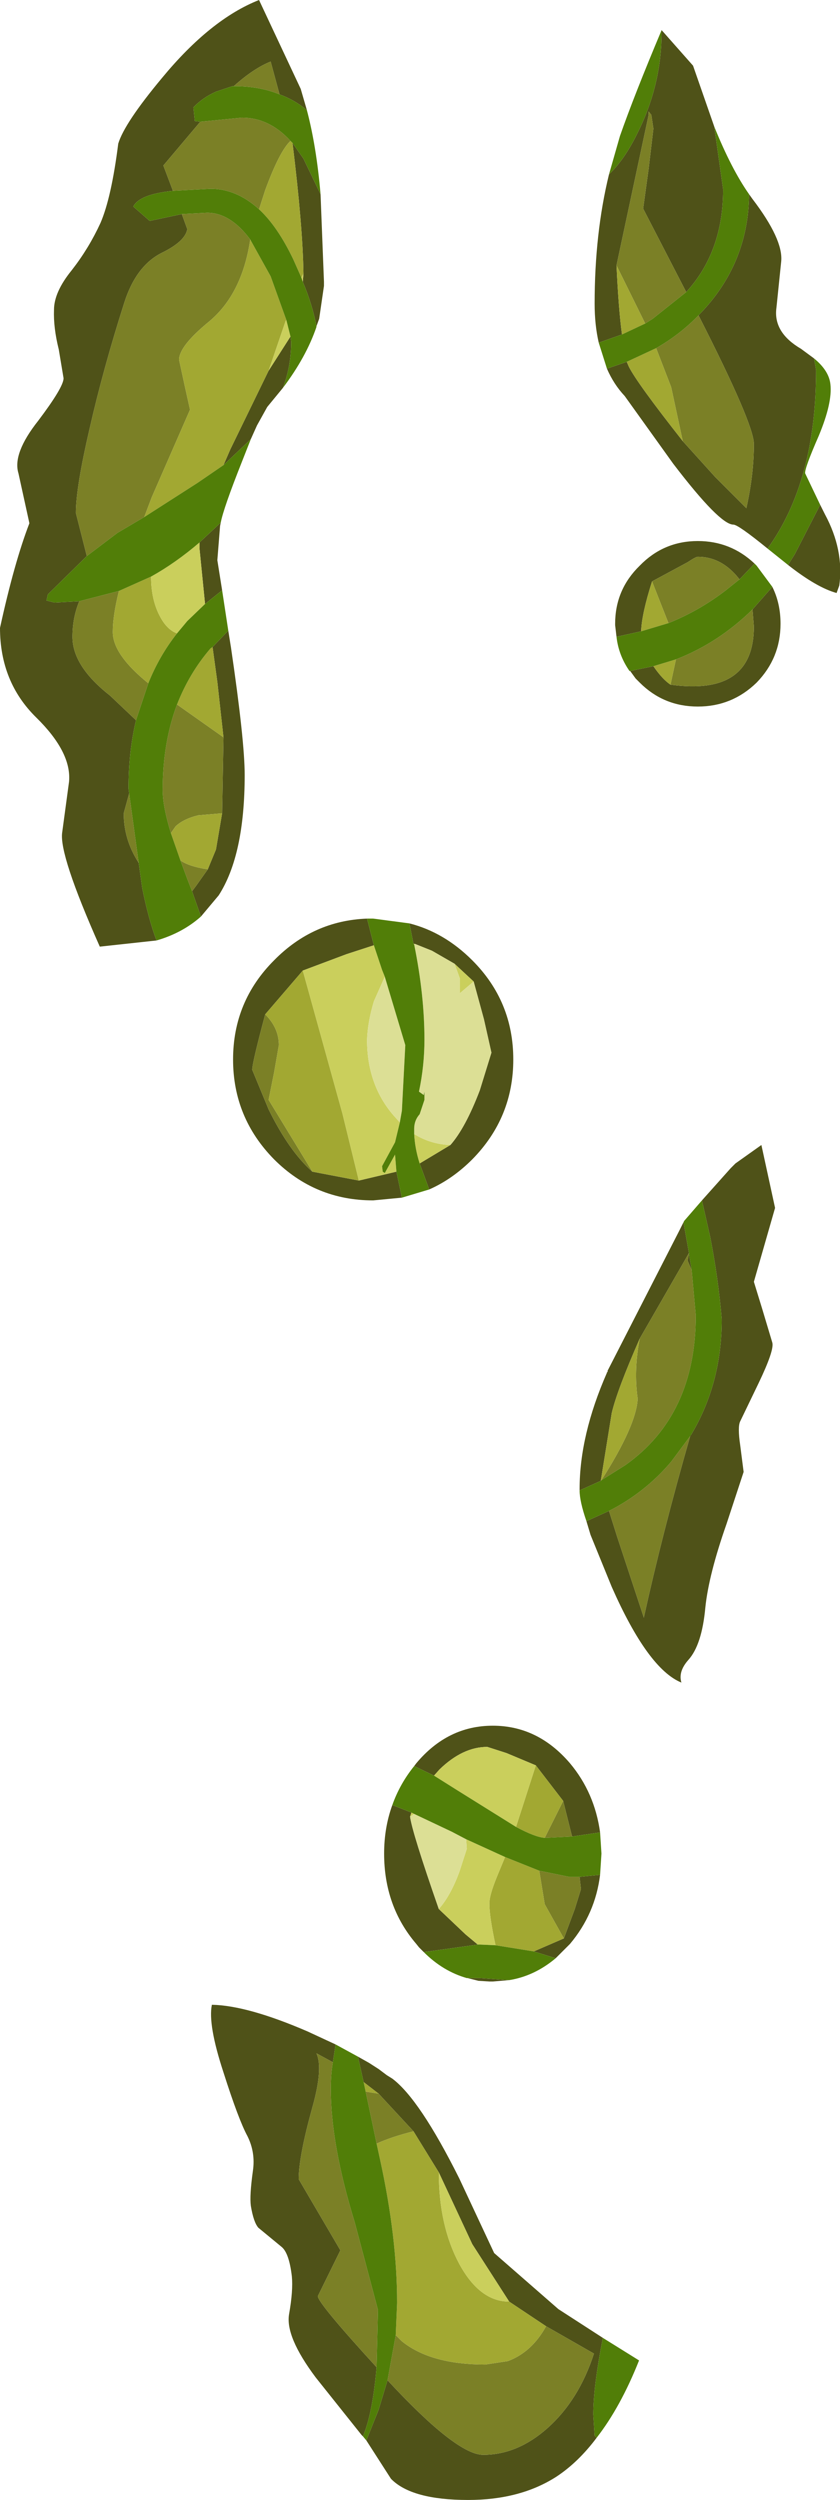 <?xml version="1.0" encoding="UTF-8" standalone="no"?>
<svg xmlns:ffdec="https://www.free-decompiler.com/flash" xmlns:xlink="http://www.w3.org/1999/xlink" ffdec:objectType="shape" height="182.75px" width="61.45px" xmlns="http://www.w3.org/2000/svg">
  <g transform="matrix(1.0, 0.0, 0.0, 1.0, -1.35, -5.8)">
    <path d="M45.9 18.55 Q47.0 17.5 47.9 15.7 49.75 12.1 49.75 8.15 L49.75 8.0 52.05 10.6 53.6 15.05 54.25 19.65 Q54.25 24.2 51.55 27.15 L48.4 21.05 48.8 18.15 49.15 15.2 49.0 14.2 48.8 13.95 48.8 14.2 46.45 25.2 Q46.6 28.4 46.85 30.25 L45.15 30.85 Q44.85 29.55 44.85 28.0 44.85 22.85 45.9 18.55 M56.15 20.0 L56.4 20.35 Q58.65 23.3 58.5 24.9 L58.15 28.3 Q57.9 30.1 59.95 31.3 L60.9 32.0 61.05 32.85 Q61.05 41.0 57.5 45.9 55.35 44.15 55.0 44.15 54.0 44.15 50.6 39.7 L47.05 34.75 Q46.25 33.9 45.75 32.75 L47.2 32.25 47.35 32.6 Q47.95 33.8 51.3 38.05 L53.65 40.65 55.95 42.95 Q56.5 40.5 56.5 38.25 56.5 36.8 52.45 28.85 56.1 25.15 56.15 20.0 M61.35 42.7 L61.7 43.4 Q63.1 46.0 62.75 48.6 L62.55 49.15 Q61.1 48.75 59.0 47.1 L59.5 46.3 61.35 42.7 M55.45 48.15 L55.2 47.85 Q54.0 46.5 52.4 46.5 52.25 46.5 51.65 46.9 L49.05 48.3 Q48.3 50.65 48.25 51.95 L46.45 52.35 46.35 51.5 46.35 51.4 Q46.35 48.9 48.15 47.15 49.9 45.35 52.4 45.35 54.8 45.35 56.55 47.0 L55.45 48.15 M57.85 48.7 Q58.45 49.9 58.45 51.4 58.45 53.9 56.7 55.7 54.9 57.45 52.4 57.45 49.9 57.45 48.15 55.7 L48.1 55.65 48.05 55.6 47.85 55.4 47.45 54.85 49.15 54.5 Q49.8 55.45 50.4 55.85 56.5 56.7 56.5 51.6 L56.4 50.35 57.85 48.7 M12.8 74.55 L8.65 75.0 Q5.65 68.25 5.9 66.65 L6.4 62.95 Q6.6 60.8 4.0 58.25 1.35 55.65 1.35 51.7 2.4 46.9 3.5 44.05 L2.7 40.4 Q2.25 38.95 4.15 36.55 6.0 34.1 6.0 33.45 L5.65 31.35 Q5.25 29.75 5.3 28.45 5.3 27.15 6.6 25.55 7.85 23.95 8.7 22.1 9.5 20.25 10.0 16.3 10.45 14.8 13.2 11.5 16.75 7.2 20.3 5.8 L23.35 12.3 23.8 13.85 Q22.9 13.1 21.8 12.7 L21.15 10.3 Q19.9 10.8 18.45 12.1 L18.35 12.1 17.15 12.5 Q16.15 12.95 15.5 13.65 L15.6 14.65 16.0 14.7 13.3 17.9 14.0 19.75 Q11.55 20.0 11.1 20.9 L12.3 21.95 14.65 21.45 15.05 22.55 Q14.9 23.45 13.15 24.3 11.3 25.25 10.45 27.9 8.9 32.75 7.9 37.15 6.9 41.45 6.9 43.3 L7.7 46.45 4.85 49.25 4.75 49.7 5.35 49.85 7.15 49.75 Q6.65 50.95 6.65 52.35 6.65 54.5 9.4 56.65 L11.3 58.45 Q10.75 60.75 10.75 63.45 L10.8 63.8 10.4 65.25 Q10.4 67.15 11.45 68.8 L11.5 68.9 11.75 70.7 Q12.2 72.95 12.8 74.55 M24.8 20.0 L25.05 26.4 25.05 26.55 25.05 26.7 24.7 29.1 24.5 29.65 Q24.2 28.05 23.5 26.4 L23.55 25.8 Q23.5 22.35 22.75 16.25 L23.55 17.4 24.8 20.0 M22.05 34.15 L20.9 35.55 20.15 36.9 19.7 37.9 17.7 39.8 18.2 38.65 21.0 32.9 22.6 30.4 22.65 30.8 Q22.65 32.55 22.05 34.15 M17.5 44.0 L17.45 44.25 17.25 46.75 17.6 48.95 16.35 49.95 15.95 45.95 15.95 45.45 17.5 44.0 M18.05 51.9 L18.25 53.15 Q19.25 59.95 19.25 62.45 19.25 68.3 17.35 71.25 L16.05 72.8 15.4 70.95 15.7 70.55 16.55 69.35 17.15 67.9 17.6 65.25 17.7 59.7 17.25 55.65 16.9 53.1 18.05 51.9 M28.2 72.95 L28.7 74.9 26.7 75.55 23.5 76.75 20.75 79.95 Q19.8 83.5 19.8 84.0 L21.0 86.9 Q22.5 89.95 24.2 91.45 L27.6 92.1 30.35 91.45 30.75 93.35 28.65 93.55 Q24.4 93.55 21.4 90.55 18.4 87.5 18.4 83.25 18.4 79.0 21.4 76.0 24.25 73.1 28.2 72.95 M32.75 92.75 L32.05 90.85 34.3 89.5 Q35.4 88.25 36.45 85.5 L37.3 82.75 36.75 80.3 36.0 77.55 34.6 76.25 32.95 75.3 31.7 74.8 31.6 74.8 31.3 73.3 Q33.85 73.95 35.9 76.0 38.9 79.0 38.9 83.25 38.9 87.5 35.9 90.55 34.45 92.0 32.75 92.75 M52.7 93.55 L54.8 91.2 55.15 90.85 57.05 89.5 58.05 94.1 56.5 99.5 57.1 101.45 57.85 103.95 Q58.0 104.5 56.85 106.9 L55.5 109.7 Q55.3 110.1 55.5 111.45 L55.75 113.4 54.5 117.2 Q53.2 120.9 52.95 123.3 52.7 126.05 51.7 127.15 50.95 128.0 51.2 128.8 48.75 127.8 46.1 121.8 L44.55 118.0 44.25 117.0 45.9 116.25 46.5 118.15 48.45 124.05 Q49.8 117.9 51.85 110.75 L51.9 110.7 Q54.15 106.95 54.15 102.25 53.9 99.25 53.3 96.2 L52.7 93.55 M43.75 114.75 L43.75 114.65 Q43.75 110.7 45.75 106.15 L45.75 106.1 45.8 106.1 45.8 106.0 51.05 95.75 51.35 95.15 51.75 97.4 48.15 103.65 Q46.5 107.4 46.1 109.1 L45.3 114.05 43.75 114.75 M51.95 98.65 L51.65 97.95 51.75 97.45 51.95 98.65 M43.2 140.05 L42.55 137.45 40.55 134.85 38.4 133.95 37.0 133.5 Q35.2 133.5 33.5 135.15 L33.1 135.6 31.65 134.9 31.8 134.7 Q34.1 131.95 37.4 131.95 40.7 131.95 43.05 134.7 44.85 136.85 45.25 139.75 L43.2 140.05 M43.75 143.0 L45.25 142.85 Q44.9 145.7 43.05 147.9 L42.0 148.95 40.4 148.45 42.6 147.5 43.4 145.35 43.85 143.9 43.75 143.0 M38.6 150.55 L37.4 150.65 37.15 150.65 36.35 150.6 35.55 150.4 36.5 150.4 38.6 150.55 M32.35 148.5 L32.0 148.15 31.8 147.9 Q29.45 145.15 29.45 141.3 29.45 139.4 30.05 137.75 L31.45 138.3 31.35 138.6 Q31.5 139.75 33.45 145.35 L35.4 147.2 36.3 147.95 32.35 148.5 M25.7 156.55 L24.5 155.9 Q25.0 157.0 24.2 159.85 23.2 163.45 23.2 165.1 L26.25 170.3 24.6 173.65 Q24.6 174.15 28.9 178.85 28.6 182.25 27.9 183.9 L27.8 183.8 24.45 179.6 Q22.2 176.6 22.5 174.95 22.8 173.25 22.7 172.2 22.5 170.5 21.95 170.05 L20.25 168.65 Q19.9 168.25 19.7 167.05 19.6 166.3 19.85 164.5 20.05 163.15 19.45 161.95 18.8 160.75 17.7 157.3 16.55 153.8 16.85 152.35 19.45 152.4 23.85 154.3 L25.9 155.25 25.7 156.55 M27.55 156.15 L28.35 156.6 29.05 157.05 29.65 157.5 30.05 157.75 Q32.05 159.25 34.95 165.05 L37.5 170.5 42.2 174.6 45.45 176.7 Q44.75 180.3 44.75 182.3 L44.85 183.85 45.0 184.0 Q43.65 185.8 42.05 186.85 39.4 188.55 35.6 188.55 31.45 188.55 29.95 187.0 L28.15 184.2 29.05 181.95 29.7 179.8 Q34.75 185.25 36.7 185.25 39.2 185.25 41.4 183.3 43.7 181.25 44.8 177.85 L41.3 175.85 38.6 174.05 35.9 169.85 33.45 164.6 31.6 161.6 29.05 158.85 27.95 158.0 27.55 156.2 27.55 156.15" fill="#4f5218" fill-rule="evenodd" stroke="none"/>
    <path d="M46.45 25.2 L48.8 14.2 48.8 13.95 49.0 14.2 49.15 15.2 48.8 18.15 48.4 21.05 51.55 27.15 49.1 29.1 48.55 29.45 46.45 25.2 M52.45 28.85 Q56.5 36.8 56.5 38.25 56.5 40.5 55.95 42.95 L53.65 40.65 51.3 38.05 50.45 34.1 49.35 31.25 Q51.1 30.25 52.45 28.85 M49.05 48.3 L51.65 46.9 Q52.25 46.5 52.4 46.5 54.0 46.5 55.2 47.85 L55.45 48.15 54.45 48.95 Q52.5 50.45 50.25 51.35 L49.05 48.3 M11.5 68.9 L11.45 68.8 Q10.4 67.15 10.4 65.25 L10.8 63.8 11.5 68.9 M11.3 58.45 L9.4 56.65 Q6.65 54.5 6.65 52.35 6.65 50.95 7.15 49.75 L10.05 49.0 Q9.6 50.8 9.6 52.0 9.6 53.65 12.2 55.75 L11.3 58.45 M7.7 46.45 L6.9 43.3 Q6.9 41.45 7.9 37.15 8.9 32.75 10.45 27.9 11.3 25.25 13.15 24.3 14.9 23.45 15.05 22.55 L14.65 21.45 16.5 21.35 Q18.2 21.35 19.65 23.3 L19.65 23.35 Q19.05 27.3 16.65 29.3 14.45 31.1 14.45 32.1 L14.85 33.95 15.25 35.75 12.45 42.15 11.9 43.6 9.95 44.75 7.7 46.45 M14.0 19.75 L13.3 17.9 16.0 14.7 19.05 14.4 Q21.05 14.4 22.6 16.1 21.8 16.85 20.75 19.7 L20.3 21.1 Q18.65 19.6 16.75 19.6 L14.0 19.75 M18.45 12.1 Q19.9 10.8 21.15 10.3 L21.8 12.7 Q20.35 12.1 18.45 12.1 M17.7 59.7 L17.6 65.25 15.85 65.4 Q14.8 65.65 14.2 66.2 L13.85 66.7 Q13.25 64.75 13.25 63.55 13.25 60.1 14.3 57.3 L17.7 59.7 M16.55 69.35 L15.7 70.55 15.4 70.95 15.05 70.05 14.55 68.7 Q15.2 69.15 16.55 69.35 M20.75 79.95 Q21.75 80.95 21.75 82.2 L21.4 84.2 21.0 86.2 24.2 91.45 Q22.5 89.95 21.0 86.9 L19.8 84.0 Q19.8 83.5 20.75 79.95 M50.8 54.0 Q53.9 52.8 56.4 50.35 L56.5 51.6 Q56.5 56.7 50.4 55.85 L50.8 54.0 M51.9 110.7 L51.85 110.75 Q49.8 117.9 48.45 124.05 L46.5 118.15 45.9 116.25 Q48.55 114.9 50.45 112.65 L51.9 110.7 M51.75 97.45 L51.65 97.95 51.95 98.65 52.25 101.95 Q52.25 109.25 47.1 112.9 L45.35 114.0 Q47.9 110.0 48.0 108.05 47.7 105.95 48.15 103.65 L51.75 97.4 51.75 97.45 M42.55 137.45 L43.2 140.05 41.3 140.15 41.2 140.15 42.55 137.45 M43.75 143.0 L43.85 143.9 43.4 145.35 42.6 147.5 41.2 145.0 40.8 142.55 43.0 143.0 43.75 143.0 M28.9 178.85 Q24.6 174.15 24.6 173.65 L26.25 170.3 23.2 165.1 Q23.2 163.45 24.2 159.85 25.0 157.0 24.5 155.9 L25.7 156.55 Q25.55 157.45 25.55 158.5 25.55 162.55 27.3 168.25 L29.0 174.65 28.9 178.85 M29.05 158.85 L31.6 161.6 Q30.0 162.0 28.9 162.5 L28.1 158.7 29.05 158.85 M41.3 175.85 L44.8 177.85 Q43.7 181.25 41.4 183.3 39.2 185.25 36.7 185.25 34.75 185.25 29.7 179.8 L30.3 176.5 30.75 176.95 Q32.85 178.65 36.85 178.65 L38.5 178.4 Q40.25 177.75 41.3 175.85" fill="#7b8026" fill-rule="evenodd" stroke="none"/>
    <path d="M46.85 30.25 Q46.6 28.4 46.45 25.2 L48.55 29.45 46.85 30.25 M51.3 38.05 Q47.95 33.8 47.35 32.6 L47.2 32.25 49.35 31.25 50.45 34.1 51.3 38.05 M48.25 51.95 Q48.3 50.65 49.05 48.3 L50.25 51.35 48.25 51.95 M22.6 16.1 L22.75 16.25 Q23.5 22.35 23.55 25.8 L23.4 26.1 22.8 24.75 Q21.65 22.35 20.3 21.1 L20.75 19.7 Q21.8 16.85 22.6 16.1 M11.9 43.6 L12.45 42.15 15.25 35.75 14.85 33.95 14.45 32.1 Q14.45 31.1 16.65 29.3 19.05 27.3 19.65 23.35 L19.65 23.3 21.15 26.0 22.3 29.2 22.25 29.25 21.0 32.9 18.2 38.65 17.7 39.8 15.8 41.1 11.9 43.6 M12.4 47.95 Q12.4 49.7 13.1 50.95 13.6 51.85 14.3 52.1 13.0 53.75 12.2 55.75 9.6 53.65 9.6 52.0 9.6 50.8 10.05 49.0 L12.4 47.95 M14.3 57.3 Q15.2 55.0 16.75 53.2 L16.9 53.1 17.25 55.65 17.7 59.7 14.3 57.3 M17.6 65.25 L17.15 67.9 16.55 69.35 Q15.2 69.15 14.55 68.7 L13.85 66.7 14.2 66.2 Q14.8 65.65 15.85 65.4 L17.6 65.25 M23.5 76.75 L26.4 87.2 27.6 92.1 24.2 91.45 21.0 86.2 21.4 84.2 21.75 82.2 Q21.75 80.95 20.75 79.95 L23.5 76.75 M50.8 54.0 L50.4 55.85 Q49.8 55.45 49.15 54.5 L50.8 54.0 M48.15 103.65 Q47.7 105.95 48.0 108.05 47.9 110.0 45.35 114.0 L45.3 114.05 46.1 109.1 Q46.5 107.4 48.15 103.65 M40.55 134.85 L42.55 137.45 41.2 140.15 Q40.5 140.1 39.1 139.35 L40.55 134.85 M42.6 147.5 L40.4 148.45 37.6 148.0 Q37.15 145.9 37.15 144.95 37.15 144.35 37.7 143.0 L38.3 141.55 40.8 142.55 41.2 145.0 42.6 147.5 M27.95 158.0 L29.05 158.85 28.1 158.7 27.95 158.0 M31.6 161.6 L33.45 164.6 Q33.45 168.5 34.95 171.3 36.45 174.05 38.6 174.05 L41.3 175.85 Q40.25 177.75 38.5 178.4 L36.85 178.65 Q32.85 178.65 30.75 176.95 L30.3 176.5 30.4 174.15 Q30.4 169.35 29.15 163.65 L28.9 162.5 Q30.0 162.0 31.6 161.6" fill="#a2a832" fill-rule="evenodd" stroke="none"/>
    <path d="M23.4 26.1 L23.55 25.8 23.5 26.4 23.4 26.1 M21.0 32.9 L22.25 29.25 22.3 29.2 22.6 30.4 21.0 32.9 M15.95 45.45 L15.95 45.95 16.35 49.95 15.05 51.2 14.3 52.1 Q13.6 51.85 13.1 50.95 12.4 49.7 12.4 47.95 14.2 46.95 15.95 45.45 M28.7 74.9 L29.3 76.7 29.5 77.2 28.7 79.0 Q28.25 80.5 28.2 81.8 28.2 85.1 30.15 87.35 L30.6 87.85 30.25 89.3 29.3 91.05 29.35 91.45 29.5 91.55 30.25 90.2 30.35 91.45 27.6 92.1 26.4 87.2 23.5 76.75 26.7 75.55 28.7 74.9 M32.05 90.85 Q31.7 89.75 31.65 88.7 32.85 89.45 34.3 89.5 L32.05 90.85 M31.65 74.85 L31.6 74.8 31.7 74.8 31.65 74.85 M36.0 77.55 L35.0 78.4 35.0 77.35 34.6 76.25 36.0 77.55 M33.1 135.6 L33.5 135.15 Q35.2 133.5 37.0 133.5 L38.4 133.95 40.55 134.85 39.1 139.35 34.85 136.7 33.1 135.6 M38.3 141.55 L37.7 143.0 Q37.15 144.35 37.15 144.95 37.15 145.9 37.6 148.0 L36.5 147.95 36.3 147.95 35.4 147.2 33.45 145.35 Q34.3 144.4 34.95 142.65 L35.5 140.95 35.45 140.25 38.3 141.55 M31.65 138.4 L31.35 138.6 31.45 138.3 31.65 138.4 M33.45 164.6 L35.9 169.85 38.6 174.05 Q36.45 174.05 34.95 171.3 33.45 168.5 33.45 164.6" fill="#cacf5c" fill-rule="evenodd" stroke="none"/>
    <path d="M29.5 77.2 L31.0 82.2 30.75 87.0 30.6 87.85 30.15 87.35 Q28.2 85.1 28.2 81.8 28.25 80.5 28.7 79.0 L29.5 77.2 M31.65 88.7 L31.65 88.3 Q31.65 87.7 32.05 87.25 L32.4 86.2 32.4 85.6 32.35 85.85 32.0 85.6 Q32.4 83.7 32.4 81.8 32.4 78.55 31.65 74.85 L31.7 74.8 32.95 75.3 34.6 76.25 35.0 77.35 35.0 78.4 36.0 77.55 36.75 80.3 37.3 82.75 36.45 85.5 Q35.4 88.25 34.3 89.5 32.85 89.45 31.65 88.7 M35.45 140.25 L35.5 140.95 34.95 142.65 Q34.3 144.4 33.45 145.35 31.5 139.75 31.35 138.6 L31.65 138.4 34.4 139.7 35.45 140.25" fill="#dcdf95" fill-rule="evenodd" stroke="none"/>
    <path d="M49.75 8.0 L49.75 8.15 Q49.75 12.1 47.9 15.7 47.0 17.5 45.9 18.55 L46.7 15.75 Q47.75 12.75 49.75 8.0 M45.15 30.85 L46.85 30.25 48.55 29.45 49.1 29.1 51.55 27.15 Q54.25 24.2 54.25 19.65 L53.6 15.05 Q54.85 18.15 56.15 20.0 56.1 25.15 52.45 28.85 51.1 30.25 49.35 31.25 L47.2 32.25 45.75 32.75 45.15 30.85 M60.9 32.0 Q62.0 32.9 62.1 33.9 62.25 35.25 61.25 37.65 60.2 40.05 60.25 40.4 L61.35 42.7 59.5 46.3 59.0 47.1 58.0 46.3 57.5 45.9 Q61.05 41.0 61.05 32.85 L60.9 32.0 M55.45 48.15 L56.55 47.0 56.7 47.15 57.85 48.7 56.4 50.35 Q53.9 52.8 50.8 54.0 L49.15 54.5 47.45 54.85 47.4 54.85 Q46.6 53.7 46.45 52.35 L48.25 51.95 50.25 51.35 Q52.5 50.45 54.45 48.95 L55.45 48.15 M23.8 13.85 Q24.5 16.5 24.8 20.0 L23.55 17.4 22.75 16.25 22.6 16.1 Q21.05 14.4 19.05 14.4 L16.0 14.7 15.6 14.65 15.5 13.65 Q16.15 12.95 17.15 12.5 L18.35 12.1 18.45 12.1 Q20.35 12.1 21.8 12.7 22.9 13.1 23.8 13.85 M24.5 29.65 L24.5 29.7 Q23.75 31.9 22.05 34.15 22.65 32.55 22.65 30.8 L22.6 30.4 22.3 29.2 21.15 26.0 19.65 23.3 Q18.2 21.35 16.5 21.35 L14.65 21.45 12.3 21.95 11.1 20.9 Q11.55 20.0 14.0 19.75 L16.75 19.6 Q18.65 19.6 20.3 21.1 21.65 22.35 22.8 24.75 L23.4 26.1 23.5 26.4 Q24.2 28.05 24.5 29.65 M19.7 37.9 L19.05 39.55 Q17.7 42.95 17.5 44.0 L15.95 45.45 Q14.2 46.95 12.4 47.95 L10.05 49.0 7.15 49.75 5.35 49.85 4.75 49.7 4.85 49.25 7.7 46.45 9.95 44.75 11.9 43.6 15.8 41.1 17.7 39.8 19.7 37.9 M17.6 48.95 L18.05 51.9 16.9 53.1 16.75 53.2 Q15.2 55.0 14.3 57.3 13.25 60.1 13.25 63.55 13.25 64.75 13.85 66.7 L14.55 68.7 15.05 70.05 15.4 70.95 16.05 72.8 Q14.7 74.0 12.8 74.55 12.2 72.95 11.75 70.7 L11.5 68.9 10.8 63.8 10.75 63.45 Q10.75 60.75 11.3 58.45 L12.2 55.75 Q13.0 53.75 14.3 52.1 L15.05 51.2 16.35 49.95 17.6 48.95 M28.2 72.95 L28.65 72.95 31.3 73.3 31.6 74.8 31.65 74.85 Q32.4 78.55 32.4 81.8 32.4 83.7 32.0 85.6 L32.35 85.85 32.4 85.6 32.4 86.2 32.05 87.25 Q31.65 87.7 31.65 88.3 L31.65 88.7 Q31.7 89.75 32.05 90.85 L32.75 92.75 30.75 93.35 30.35 91.45 30.25 90.2 29.5 91.55 29.35 91.45 29.3 91.05 30.25 89.3 30.6 87.85 30.75 87.0 31.0 82.2 29.5 77.2 29.3 76.7 28.7 74.9 28.2 72.95 M44.25 117.0 Q43.75 115.55 43.75 114.75 L45.3 114.05 45.35 114.0 47.1 112.9 Q52.25 109.25 52.25 101.95 L51.95 98.65 51.75 97.45 51.75 97.4 51.35 95.15 51.4 95.05 52.7 93.55 53.3 96.2 Q53.9 99.25 54.15 102.25 54.15 106.95 51.9 110.7 L50.45 112.65 Q48.55 114.9 45.9 116.25 L44.25 117.0 M43.2 140.05 L45.25 139.75 45.35 141.3 45.25 142.85 43.75 143.0 43.0 143.0 40.8 142.55 38.3 141.55 35.45 140.25 34.4 139.7 31.65 138.4 31.45 138.3 30.05 137.75 Q30.6 136.2 31.65 134.9 L33.1 135.6 34.85 136.7 39.1 139.35 Q40.5 140.1 41.2 140.15 L41.3 140.15 43.2 140.05 M42.0 148.95 Q40.45 150.25 38.6 150.55 L36.5 150.4 35.55 150.4 35.5 150.4 Q33.75 149.9 32.35 148.5 L36.3 147.95 36.5 147.95 37.6 148.0 40.4 148.45 42.0 148.95 M25.7 156.55 L25.9 155.25 27.55 156.15 27.55 156.2 27.95 158.0 28.1 158.7 28.9 162.5 29.15 163.65 Q30.4 169.35 30.4 174.15 L30.3 176.5 29.7 179.8 29.05 181.95 28.15 184.2 27.9 183.9 Q28.6 182.25 28.9 178.85 L29.0 174.65 27.3 168.25 Q25.55 162.55 25.55 158.5 25.55 157.45 25.7 156.55 M45.0 184.0 L44.85 183.85 44.75 182.3 Q44.75 180.3 45.45 176.7 L48.1 178.35 Q46.75 181.75 45.0 184.0" fill="#517e08" fill-rule="evenodd" stroke="none"/>
  </g>
</svg>
